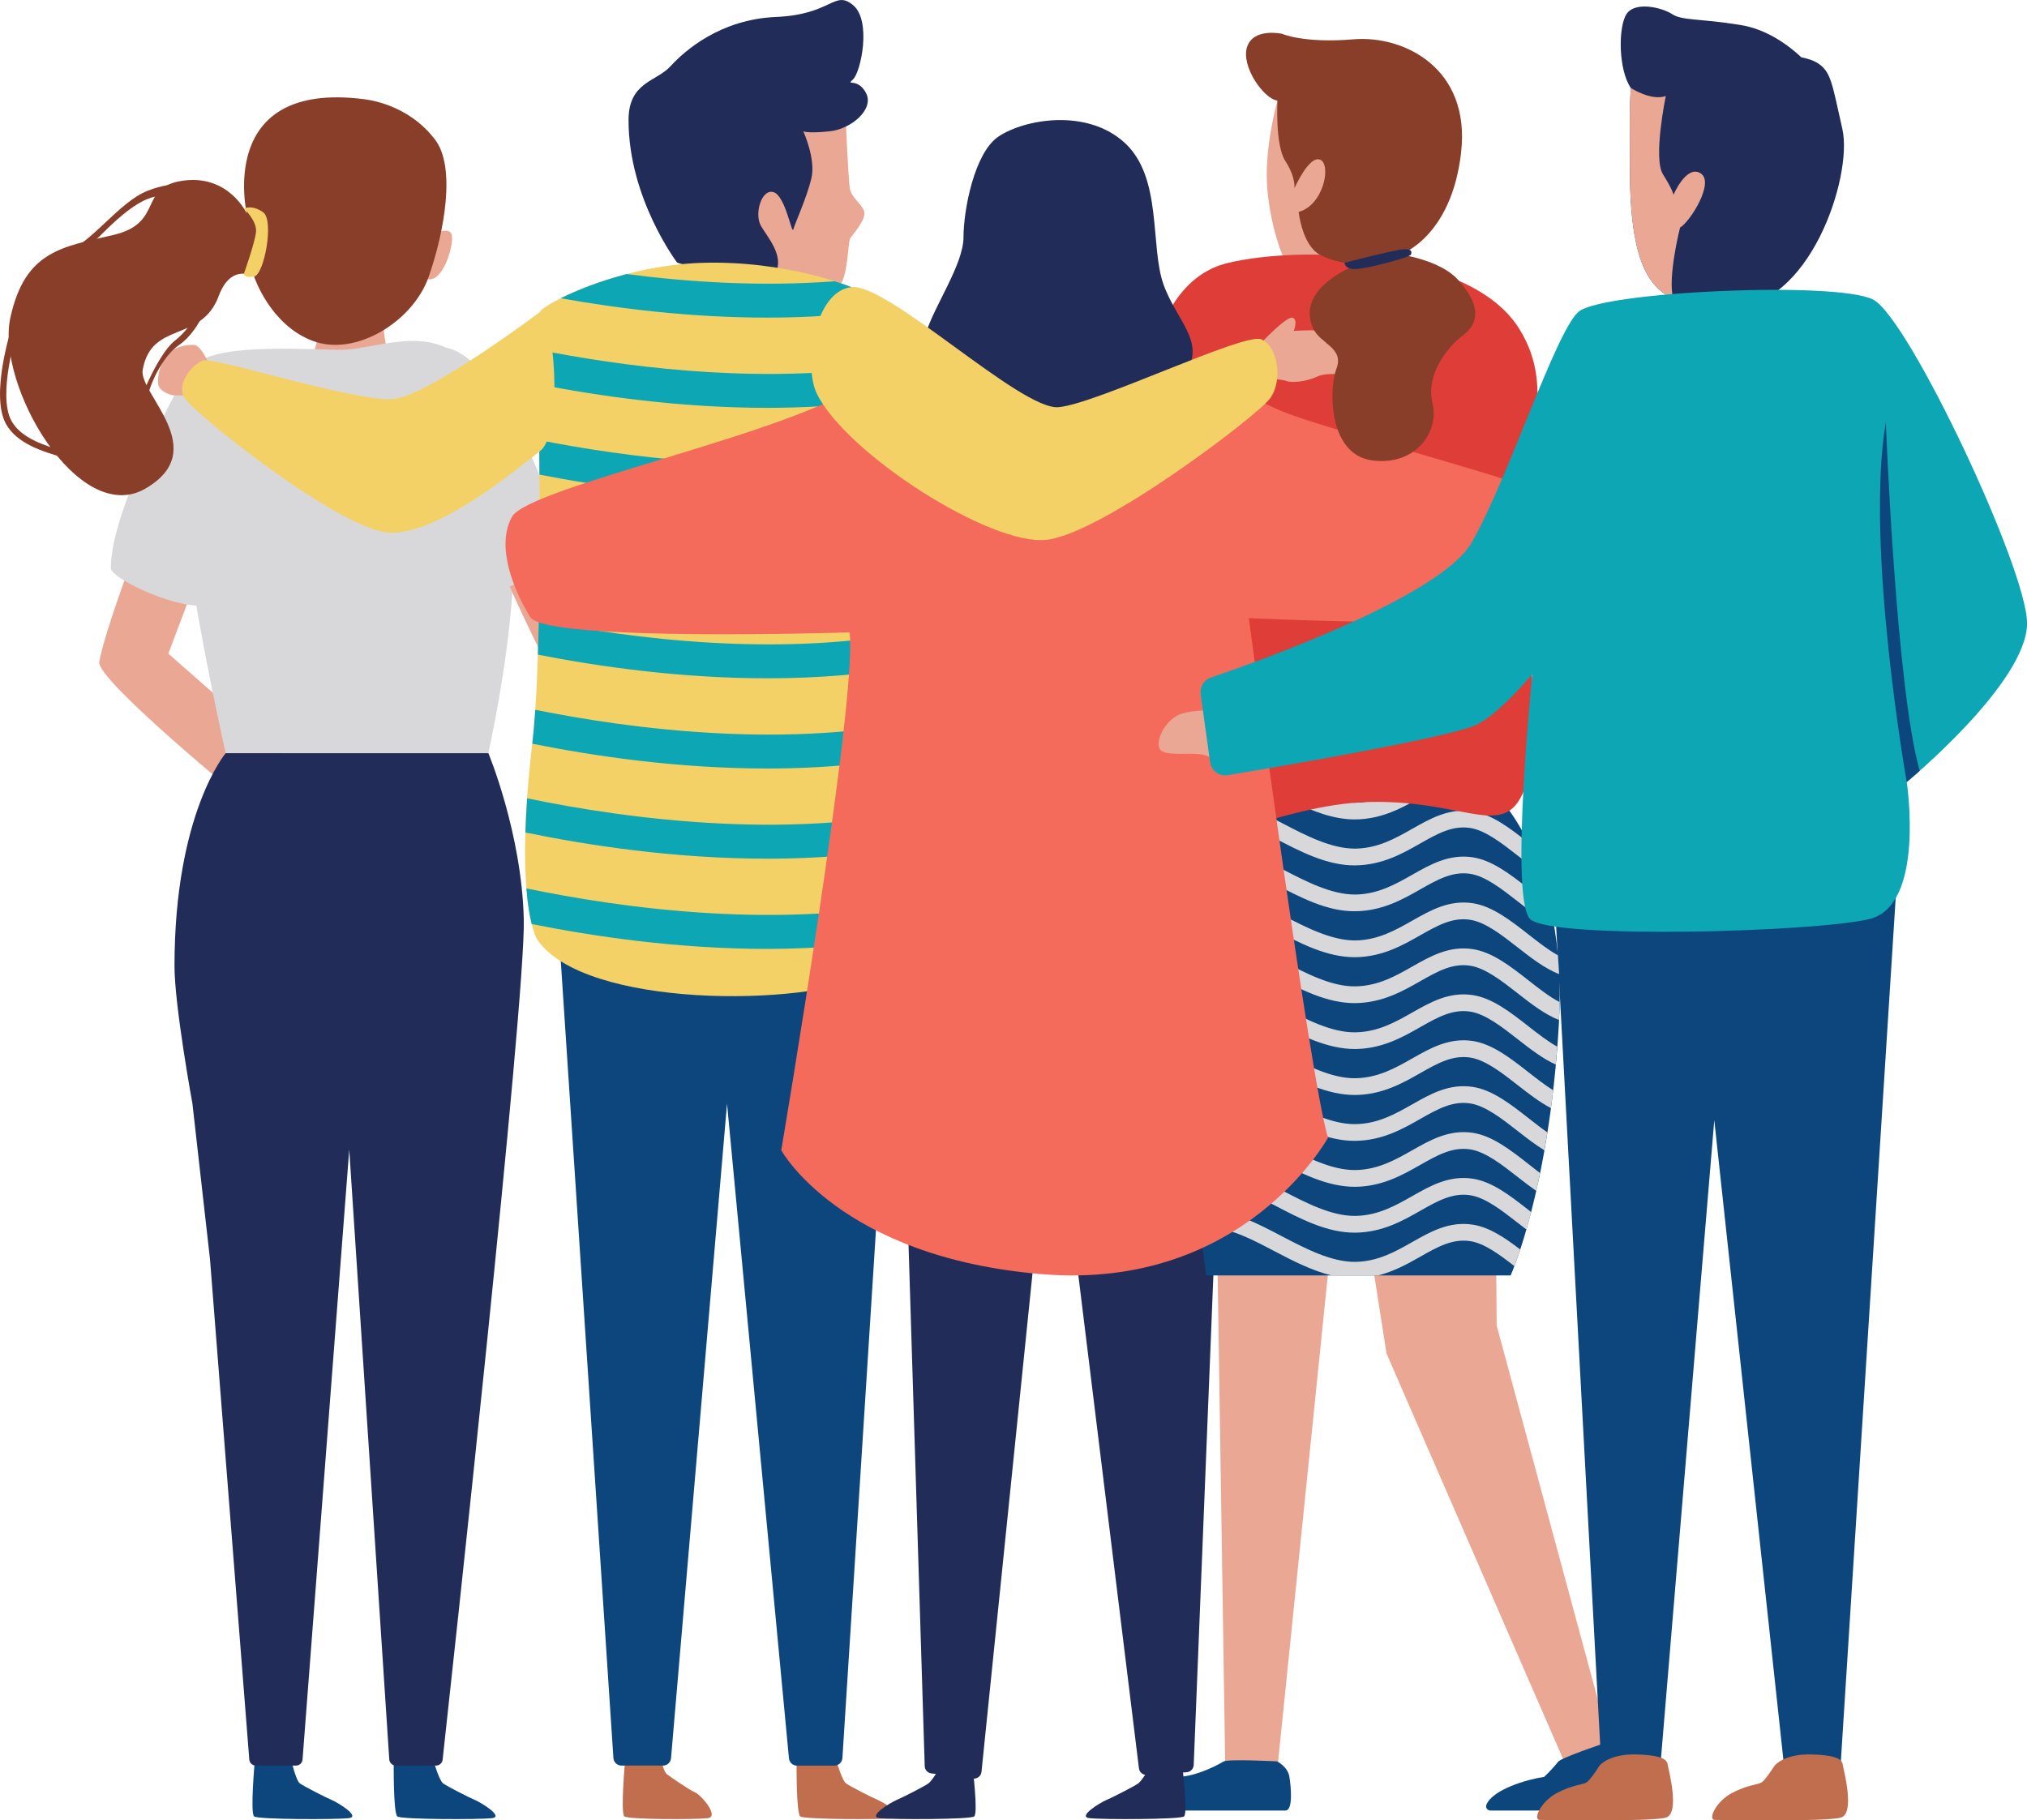 <svg width="442" height="397" viewBox="0 0 442 397" fill="none" xmlns="http://www.w3.org/2000/svg">
<g clip-path="url(#clip0_536_25212)">
<path d="M401.744 28.161C399.428 17.909 399.275 15.466 396.063 13.59C395.298 13.143 394.151 12.783 392.797 12.499C390.208 10.067 385.455 6.392 379.491 5.443C370.369 3.981 366.851 4.527 364.612 3.076C362.361 1.615 356.462 0.208 354.638 3.12C352.835 5.988 352.89 15.281 355.632 19.207C355.25 23.559 355.446 29.459 355.413 35.981C355.282 65.102 363.126 66.738 377.109 67.022C394.588 67.392 404.06 38.403 401.744 28.161Z" fill="#212C59"/>
<path d="M370.838 37.803C367.725 35.829 364.907 42.504 364.907 42.504C364.907 42.504 364.83 41.522 362.623 38.021C360.417 34.531 363.235 20.941 363.235 20.941C360.045 22.076 355.621 19.196 355.621 19.196C355.238 23.548 355.435 29.448 355.402 35.971C355.315 55.003 358.636 62.288 364.852 65.135C363.585 60.391 366.349 49.626 366.349 49.626C368.49 48.426 373.963 39.777 370.838 37.803Z" fill="#EAA794"/>
<path d="M278.561 21.934C278.561 21.934 275.578 32.404 276.343 41.217C277.108 50.018 280.145 58.078 281.51 58.678C282.876 59.278 288.196 58.678 288.196 58.678L294.587 47.597L298.028 26.187L278.561 21.934Z" fill="#EAA794"/>
<path d="M93.731 51.381C93.731 51.381 97.686 49.254 98.439 50.999C99.204 52.744 96.779 61.59 93.283 60.891C89.776 60.182 89.776 59.354 89.776 59.354L93.731 51.381Z" fill="#EAA794"/>
<path d="M83.539 69.279C83.539 69.279 83.692 75.681 84.828 76.816C85.964 77.95 72.516 80.459 70.309 79.619C68.103 78.779 67.349 78.332 67.349 78.332C67.349 78.332 69.709 75.529 68.944 72.715C68.179 69.912 83.539 69.279 83.539 69.279Z" fill="#EAA794"/>
<path d="M32.249 112.72C32.249 112.72 22.799 137.27 21.652 144.371C21.018 148.308 53.584 174.898 53.584 174.898L61.417 164.264L36.706 142.549L44.462 121.969L32.249 112.72Z" fill="#EAA794"/>
<path d="M55.561 384.032C55.561 384.032 54.513 395.451 55.419 396.139C56.337 396.826 73.281 396.826 76.023 396.52C78.765 396.215 73.663 393.107 72.374 392.572C71.085 392.038 66.213 389.54 65.382 388.929C64.541 388.319 63.547 384.032 63.547 384.032H55.561Z" fill="#0C467C"/>
<path d="M85.855 384.294C85.855 384.294 85.734 395.451 86.652 396.139C87.57 396.826 104.513 396.826 107.255 396.52C109.997 396.215 104.896 393.107 103.607 392.572C102.318 392.038 97.445 389.54 96.615 388.929C95.774 388.319 94.528 384.032 94.528 384.032L85.855 384.294Z" fill="#0C467C"/>
<path d="M39.306 83.828C39.306 83.828 24.165 110.898 24.165 123.877C24.165 126.615 44.233 135.493 47.204 130.705C50.165 125.928 39.306 83.828 39.306 83.828Z" fill="#D8D8DB"/>
<path d="M73.652 76.292C81.583 76.521 92.999 70.391 101.444 78.79C120.059 97.309 109.539 149.988 106.491 164.254H49.214C49.214 164.254 33.789 96.84 39.71 82.618C42.682 75.496 55.693 75.757 73.652 76.292Z" fill="#D8D8DB"/>
<path d="M45.445 79.095C45.445 79.095 43.774 75.299 42.332 75.223C40.89 75.147 38.639 75.485 37.165 76.706C34.805 78.637 34.281 82.334 34.499 83.828C34.729 85.323 37.208 86.25 38.006 86.228C38.792 86.217 40.737 86.228 40.737 86.228L45.445 79.095Z" fill="#EAA794"/>
<path d="M112.215 117.791L110.664 126.833C110.664 126.833 120.802 149.911 123.38 150.816C125.969 151.733 137.057 151.733 137.057 151.733L116.071 112.72L112.215 117.791Z" fill="#EAA794"/>
<path d="M97.347 75.856C97.347 75.856 102.547 76.281 108.785 85.846C115.023 95.411 123.795 117.421 122.298 120.911C120.802 124.401 106.807 129.712 106.807 129.712L97.347 75.856Z" fill="#D8D8DB"/>
<path d="M114.214 200.464C113.755 181.639 106.491 164.254 106.491 164.254H49.214C49.214 164.254 38.049 177.385 38.049 210.683C38.049 219.332 41.96 240.687 41.96 240.687L45.795 274.65L54.359 383.727C54.414 384.469 55.037 385.047 55.791 385.047H64.541C65.295 385.047 65.918 384.469 65.972 383.727L76.154 250.7L84.882 383.705C84.937 384.458 85.559 385.047 86.313 385.047H95.086C95.817 385.047 96.429 384.502 96.517 383.771C98.199 368.393 114.651 218.318 114.214 200.464Z" fill="#212C59"/>
<path d="M184.392 25.5C184.392 25.5 184.96 38.937 185.31 41.097C185.649 43.256 188.5 44.849 188.5 46.561C188.5 48.273 185.987 51.12 185.419 51.916C184.851 52.712 184.96 60.87 182.797 62.594C180.634 64.328 156 58.864 156 58.864L153.902 38.708C153.892 38.708 171.163 22.654 184.392 25.5Z" fill="#EAA794"/>
<path d="M147.654 57.271C147.654 57.271 137.046 43.267 137.057 26.187C137.057 17.876 143.109 17.833 146.19 14.463C149.271 11.092 157.027 4.21 169.229 3.698C181.432 3.174 181.891 -2.268 185.998 1.102C190.106 4.472 187.713 15.76 185.998 17.32C184.283 18.88 187.025 16.797 188.85 20.308C190.674 23.809 185.66 28.15 180.864 28.641C176.079 29.132 175.161 28.641 175.161 28.641C175.161 28.641 177.969 34.705 176.909 38.992C175.85 43.278 173.337 48.72 172.998 50.018C172.66 51.316 171.283 42.678 168.661 41.904C166.039 41.129 164.445 46.648 165.919 49.244C167.405 51.84 171.054 55.733 169.109 59.627C167.165 63.51 147.654 57.271 147.654 57.271Z" fill="#212C59"/>
<path d="M136.303 384.032C136.303 384.032 135.255 395.451 136.161 396.139C137.079 396.826 151.543 396.826 154.285 396.52C157.027 396.215 152.843 391.416 151.543 390.882C150.254 390.347 146.321 387.599 145.491 386.988C144.65 386.377 144.289 384.032 144.289 384.032H136.303Z" fill="#C16E4F"/>
<path d="M173.708 384.294C173.708 384.294 173.588 395.451 174.506 396.139C175.424 396.826 192.367 396.826 195.109 396.52C197.851 396.215 192.75 393.107 191.461 392.572C190.171 392.038 185.299 389.54 184.469 388.929C183.628 388.319 182.382 384.032 182.382 384.032L173.708 384.294Z" fill="#C16E4F"/>
<path d="M325.459 186.95L326.366 289.112L351.918 383.607L341.463 385.058L302.343 295.187L293.538 239.018L278.561 385.527L267.155 384.589L264.326 200.42L325.459 186.95Z" fill="#EAA794"/>
<path d="M281.149 387.446C280.789 385.254 278.462 384.13 278.462 384.13C278.462 384.13 267.767 383.563 266.784 384.163C265.812 384.774 261.551 387.075 257.782 387.446C254.396 387.773 246.006 390.063 244.586 393.597C244.345 394.197 244.793 394.851 245.449 394.851H280.297C282.002 394.862 281.521 389.638 281.149 387.446Z" fill="#0C467C"/>
<path d="M354.31 382.026C353.163 380.128 350.585 379.921 350.585 379.921C350.585 379.921 340.425 383.302 339.737 384.229C339.355 384.742 338.208 386.105 336.7 387.523C333.018 388.035 325.459 390.26 324.115 393.598C323.875 394.198 324.323 394.852 324.978 394.852H341.048L356.244 389.224C357.817 388.613 355.446 383.935 354.31 382.026Z" fill="#0C467C"/>
<path d="M146.638 177.386L120.638 184.671L133.758 383.411C133.824 384.338 134.588 385.047 135.517 385.047H144.573C145.491 385.047 146.245 384.349 146.321 383.444L158.534 240.688L172.037 383.466C172.124 384.371 172.878 385.058 173.785 385.058H181.934C182.863 385.058 183.628 384.338 183.693 383.411L195.907 191.193L146.638 177.386Z" fill="#0C467C"/>
<path d="M338.393 184.671L349.176 385.058H362.055L373.81 244.287L389.017 385.058H401.35L413.662 191.193L364.393 177.386L338.393 184.671Z" fill="#0C467C"/>
<path d="M195.907 200.464L201.642 385.178C201.664 385.985 202.276 386.65 203.073 386.748L212.184 387.883C213.091 387.992 213.921 387.337 214.019 386.421L229.663 233.544L248.355 385.658C248.464 386.519 249.229 387.152 250.092 387.086L258.766 386.498C259.596 386.443 260.251 385.767 260.295 384.927L267.582 203.485L195.907 200.464Z" fill="#212C59"/>
<path d="M185.638 62.615C185.638 62.615 171.72 56.791 153.247 57.315C134.774 57.838 118.584 66.258 117.667 68.079C116.749 69.901 119.032 136.791 116.072 162.127C112.204 195.141 116.574 204.074 117.219 205.012C127.488 219.823 175.14 219.736 190.423 212.45C205.706 205.164 206.842 174.888 206.842 174.888L185.638 62.615Z" fill="#F3D166"/>
<path d="M117.481 135.286C117.426 137.849 117.372 140.347 117.295 142.768C130.404 145.353 148.277 147.927 167.361 147.927C178.461 147.927 189.975 147.054 201.172 144.797L199.807 137.598C170.136 143.532 137.582 139.278 117.481 135.286Z" fill="#0CA6B4"/>
<path d="M114.946 174.103C114.761 176.796 114.64 179.272 114.564 181.552C127.859 184.3 146.922 187.267 167.351 187.267C180.056 187.267 193.274 186.089 205.979 183.035C206.569 179.24 206.766 176.327 206.82 175.302C174.145 183.864 136.271 178.531 114.946 174.103Z" fill="#0CA6B4"/>
<path d="M199.031 204.172C200.593 201.641 201.85 198.817 202.855 195.948C171.032 203.136 135.222 197.999 114.782 193.745C115.056 197.235 115.503 199.744 115.93 201.511C129.148 204.172 147.61 206.942 167.351 206.942C177.761 206.92 188.511 206.124 199.031 204.172Z" fill="#0CA6B4"/>
<path d="M116.727 154.798C116.541 157.492 116.334 159.968 116.082 162.127C116.082 162.149 116.082 162.171 116.072 162.193C129.279 164.854 147.687 167.602 167.361 167.602C179.651 167.602 192.422 166.49 204.734 163.654L203.379 156.51C172.419 163.632 137.549 158.997 116.727 154.798Z" fill="#0CA6B4"/>
<path d="M117.666 115.654C117.666 118.152 117.656 120.66 117.645 123.169C130.721 125.732 148.451 128.262 167.372 128.262C177.292 128.262 187.528 127.521 197.589 125.765L196.235 118.588C167.624 123.507 136.959 119.483 117.666 115.654Z" fill="#0CA6B4"/>
<path d="M117.448 76.292C117.448 78.462 117.47 80.993 117.491 83.817C130.579 86.381 148.375 88.944 167.361 88.944C174.91 88.944 182.644 88.507 190.346 87.537L188.991 80.338C162.445 83.534 135.123 79.804 117.448 76.292Z" fill="#0CA6B4"/>
<path d="M182.022 61.339C166.105 62.561 150.243 61.535 136.642 59.769C130.688 61.328 125.663 63.346 122.276 65.047C134.763 67.283 150.592 69.268 167.34 69.268C173.708 69.268 180.198 68.963 186.698 68.297L185.627 62.615C185.638 62.615 184.338 62.081 182.022 61.339Z" fill="#0CA6B4"/>
<path d="M117.579 95.978C117.601 98.411 117.612 100.93 117.634 103.504C130.71 106.067 148.44 108.597 167.361 108.597C176.101 108.597 185.081 108.041 193.984 106.711L192.618 99.501C165.034 103.515 136.074 99.643 117.579 95.978Z" fill="#0CA6B4"/>
<path d="M325.907 172.979C325.907 172.979 342.042 187.441 339.912 223.563C337.781 259.697 329.402 278.151 329.402 278.151H263.015C263.015 278.151 255.019 221.807 259.268 203.048C263.529 184.289 273.634 174.887 273.634 174.887L325.907 172.979Z" fill="#0C467C"/>
<path d="M333.237 243.806C329.403 240.807 325.426 237.698 321.177 237.044C316.02 236.248 311.913 238.593 307.936 240.85C304.266 242.933 300.475 245.082 295.548 245.158C290.337 245.213 284.809 242.334 279.457 239.531C274.093 236.717 268.991 234.055 264.228 234.295C262.283 234.394 260.394 234.928 258.624 235.68C258.711 236.978 258.799 238.276 258.886 239.574C260.634 238.669 262.502 238.025 264.414 237.927C268.215 237.731 272.847 240.174 277.752 242.748C283.509 245.769 289.398 248.888 295.592 248.801C301.447 248.714 305.85 246.216 309.717 244.013C313.475 241.886 316.72 240.043 320.598 240.643C323.908 241.156 327.491 243.959 330.965 246.674C332.877 248.169 334.799 249.663 336.766 250.862C336.984 249.597 337.203 248.299 337.421 246.958C336.067 246.02 334.657 244.918 333.237 243.806Z" fill="#D8D8DB"/>
<path d="M333.237 253.818C329.403 250.819 325.426 247.711 321.177 247.056C316.02 246.271 311.913 248.605 307.936 250.863C304.266 252.946 300.475 255.094 295.548 255.171C290.337 255.225 284.809 252.346 279.456 249.543C274.093 246.729 268.991 244.079 264.228 244.308C262.546 244.395 260.907 244.799 259.345 245.398C259.454 246.675 259.563 247.951 259.683 249.205C261.202 248.507 262.797 248.027 264.414 247.951C268.215 247.765 272.847 250.197 277.752 252.771C283.509 255.792 289.398 258.879 295.592 258.824C301.447 258.737 305.85 256.24 309.717 254.036C313.475 251.91 316.719 250.066 320.598 250.666C323.908 251.179 327.491 253.982 330.965 256.698C332.287 257.734 333.63 258.77 334.985 259.719C335.269 258.486 335.542 257.188 335.815 255.836C334.974 255.182 334.111 254.505 333.237 253.818Z" fill="#D8D8DB"/>
<path d="M277.763 262.773C283.52 265.794 289.409 268.902 295.603 268.826C301.458 268.739 305.861 266.241 309.728 264.038C313.486 261.911 316.73 260.068 320.609 260.668C323.919 261.181 327.502 263.984 330.976 266.699C331.599 267.179 332.221 267.67 332.844 268.139C333.183 266.972 333.532 265.707 333.882 264.333C333.663 264.169 333.445 263.994 333.226 263.82C329.392 260.821 325.415 257.712 321.166 257.058C316.009 256.262 311.902 258.607 307.925 260.864C304.255 262.947 300.464 265.096 295.537 265.172C290.326 265.216 284.799 262.348 279.446 259.545C274.082 256.731 268.98 254.058 264.217 254.309C262.851 254.375 261.53 254.669 260.251 255.084C260.383 256.349 260.514 257.603 260.645 258.803C261.868 258.334 263.135 258.007 264.414 257.941C268.226 257.778 272.847 260.199 277.763 262.773Z" fill="#D8D8DB"/>
<path d="M331.5 272.501C328.201 269.971 324.782 267.637 321.166 267.081C316.009 266.285 311.902 268.63 307.925 270.887C304.255 272.97 300.464 275.119 295.537 275.195C290.326 275.239 284.798 272.371 279.446 269.568C274.082 266.754 268.98 264.093 264.217 264.332C263.223 264.387 262.261 264.561 261.311 264.801C261.464 266.088 261.606 267.299 261.748 268.444C262.622 268.193 263.507 268.008 264.414 267.964C268.215 267.79 272.847 270.211 277.752 272.785C281.86 274.945 286.033 277.093 290.337 278.151H300.508C304.047 277.246 307.019 275.588 309.728 274.05C313.486 271.923 316.73 270.08 320.609 270.68C323.678 271.149 326.988 273.603 330.222 276.122C330.572 275.217 331.009 274.007 331.5 272.501Z" fill="#D8D8DB"/>
<path d="M295.602 178.705C301.458 178.617 305.86 176.12 309.728 173.917C309.957 173.786 310.176 173.666 310.394 173.546L301.633 173.862C299.775 174.549 297.776 175.029 295.537 175.062C293.865 175.073 292.161 174.767 290.435 174.277L281.543 174.604C286.098 176.872 290.763 178.748 295.602 178.705Z" fill="#D8D8DB"/>
<path d="M333.237 203.746C329.403 200.747 325.426 197.638 321.177 196.984C316.02 196.188 311.913 198.533 307.936 200.79C304.266 202.874 300.475 205.022 295.548 205.098C290.337 205.12 284.809 202.274 279.456 199.471C274.093 196.657 268.991 194.006 264.228 194.236C263.398 194.279 262.578 194.421 261.77 194.606C261.278 195.948 260.809 197.355 260.372 198.838C261.683 198.315 263.037 197.944 264.403 197.878C268.204 197.682 272.836 200.125 277.741 202.699C283.498 205.72 289.387 208.807 295.581 208.752C301.436 208.665 305.839 206.167 309.706 203.964C313.464 201.837 316.709 199.994 320.587 200.594C323.897 201.107 327.48 203.91 330.954 206.625C333.893 208.927 336.886 211.239 339.967 212.439C339.901 211.032 339.814 209.647 339.693 208.316C337.629 207.193 335.466 205.491 333.237 203.746Z" fill="#D8D8DB"/>
<path d="M333.237 193.734C329.403 190.735 325.426 187.627 321.177 186.972C316.02 186.176 311.913 188.521 307.936 190.779C304.266 192.862 300.475 195.01 295.548 195.087C290.337 195.109 284.809 192.262 279.456 189.459C274.956 187.092 270.651 184.878 266.577 184.344C265.943 185.424 265.298 186.601 264.665 187.867C268.423 187.801 272.945 190.157 277.763 192.676C283.52 195.698 289.408 198.828 295.603 198.73C301.458 198.642 305.861 196.145 309.728 193.942C313.486 191.815 316.73 189.972 320.608 190.571C323.919 191.084 327.502 193.887 330.976 196.603C333.565 198.62 336.187 200.671 338.885 201.958C338.612 200.3 338.284 198.73 337.934 197.224C336.416 196.221 334.843 194.989 333.237 193.734Z" fill="#D8D8DB"/>
<path d="M321.166 176.96C316.01 176.164 311.902 178.509 307.926 180.766C304.255 182.849 300.464 184.998 295.537 185.074C290.326 185.107 284.799 182.249 279.446 179.446C277.075 178.203 274.77 177.003 272.509 176.065C271.886 176.753 271.056 177.723 270.083 179.021C272.498 179.937 275.076 181.279 277.741 182.675C283.499 185.696 289.387 188.804 295.581 188.728C301.436 188.641 305.839 186.143 309.706 183.94C313.464 181.813 316.709 179.97 320.587 180.57C323.897 181.082 327.48 183.885 330.954 186.601C332.582 187.877 334.231 189.164 335.903 190.255C335.051 187.801 334.122 185.631 333.194 183.722C329.392 180.723 325.415 177.614 321.166 176.96Z" fill="#D8D8DB"/>
<path d="M333.237 233.794C329.403 230.795 325.426 227.686 321.177 227.032C316.02 226.236 311.913 228.581 307.936 230.838C304.266 232.921 300.475 235.07 295.548 235.146C290.337 235.212 284.81 232.322 279.457 229.519C274.093 226.705 268.991 224.054 264.228 224.283C262.098 224.392 260.055 225.014 258.143 225.898C258.187 227.206 258.242 228.548 258.307 229.889C260.219 228.821 262.294 228.035 264.425 227.926C268.226 227.752 272.858 230.173 277.763 232.747C283.52 235.768 289.409 238.866 295.603 238.8C301.458 238.713 305.861 236.215 309.728 234.012C313.486 231.885 316.731 230.042 320.609 230.642C323.919 231.155 327.502 233.958 330.976 236.673C333.346 238.527 335.739 240.382 338.197 241.669C338.361 240.403 338.525 239.095 338.678 237.764C336.919 236.673 335.094 235.245 333.237 233.794Z" fill="#D8D8DB"/>
<path d="M333.237 213.758C329.402 210.759 325.426 207.65 321.176 206.996C316.02 206.2 311.912 208.545 307.936 210.802C304.265 212.886 300.475 215.034 295.548 215.11C290.337 215.187 284.809 212.286 279.456 209.483C274.092 206.669 268.991 204.008 264.228 204.248C262.349 204.346 260.524 204.836 258.809 205.556C258.612 206.865 258.449 208.294 258.328 209.832C260.229 208.774 262.294 207.999 264.402 207.89C268.204 207.705 272.836 210.137 277.741 212.711C283.498 215.732 289.386 218.841 295.581 218.764C301.436 218.677 305.838 216.179 309.706 213.976C313.464 211.849 316.708 210.006 320.586 210.606C323.896 211.119 327.48 213.922 330.954 216.637C333.881 218.928 336.864 221.24 339.934 222.44C339.999 221.098 340.043 219.8 340.054 218.524C337.891 217.412 335.597 215.612 333.237 213.758Z" fill="#D8D8DB"/>
<path d="M333.237 223.781C329.403 220.782 325.426 217.674 321.177 217.019C316.02 216.223 311.913 218.568 307.936 220.826C304.266 222.909 300.475 225.058 295.548 225.134C290.337 225.21 284.809 222.309 279.457 219.506C274.093 216.692 268.991 214.031 264.228 214.271C262.065 214.38 259.989 215.023 258.056 215.918C258.034 217.248 258.012 218.623 258.023 220.03C260.011 218.874 262.185 218.023 264.414 217.903C268.215 217.728 272.847 220.15 277.752 222.724C283.509 225.745 289.398 228.82 295.592 228.777C301.447 228.689 305.85 226.192 309.717 223.989C313.475 221.862 316.72 220.019 320.598 220.619C323.908 221.131 327.491 223.934 330.965 226.65C333.674 228.766 336.427 230.903 339.246 232.169C339.366 230.893 339.475 229.595 339.573 228.264C337.552 227.152 335.422 225.483 333.237 223.781Z" fill="#D8D8DB"/>
<path d="M267.571 57.391C283.411 53.498 320.455 54.479 331.227 71.624C340.076 85.694 331.445 98.4 332.745 119.243C334.155 141.797 335.029 164.287 332.822 171.005C328.561 183.93 320.608 174.539 299.022 174.888C277.435 175.237 260.59 188.859 256.122 174.888C251.654 160.917 234.251 65.593 267.571 57.391Z" fill="#DE3E37"/>
<path d="M275.163 74.624C275.163 74.624 280.418 69.04 281.783 69.29C283.138 69.541 282.122 72.17 282.122 72.17C282.122 72.17 289.419 71.592 293.145 72.857C296.881 74.122 299.415 79.892 297.219 81.026C295.013 82.16 289.703 80.971 287.355 82.073C285.006 83.174 281.871 83.6 280.516 83.087C279.161 82.575 274.661 82.575 274.661 82.575L275.163 74.624Z" fill="#EAA794"/>
<path d="M251.555 75.147C258.744 78.441 270.487 85.846 279.609 89.718C288.731 93.59 335.487 105.652 337.312 108.161C339.136 110.669 339.355 130.05 332.286 133.682C325.218 137.314 272.312 134.806 272.312 134.806C272.312 134.806 285.618 235.07 289.572 248.125C289.572 248.125 271.329 281.521 227.227 277.878C183.136 274.236 170.355 250.852 170.355 250.852C170.355 250.852 187.08 152.18 185.255 137.914C185.255 137.914 118.955 140.041 115.613 134.577C112.27 129.113 107.976 119.395 111.625 112.72C115.274 106.045 175.522 93.895 188.598 82.967C201.686 72.027 236.283 68.134 251.555 75.147Z" fill="#F46B5C"/>
<path d="M275.513 157.459C275.513 157.459 270.258 151.875 268.893 152.125C267.538 152.376 268.554 155.005 268.554 155.005C268.554 155.005 261.256 154.427 257.531 155.692C253.795 156.957 251.261 162.727 253.456 163.861C255.663 164.995 260.972 163.806 263.321 164.908C265.67 166.009 268.805 166.435 270.16 165.922C271.514 165.41 276.015 165.41 276.015 165.41L275.513 157.459Z" fill="#EAA794"/>
<path d="M217.701 29.797C223.338 25.991 236.971 23.548 245.252 31.149C253.533 38.74 250.725 53.639 253.708 62.037C256.69 70.435 264.26 75.627 257.039 82.923C249.818 90.22 232.066 97.734 219.733 92.881C207.388 88.027 199.949 79.019 201.817 72.889C203.674 66.76 210.097 57.642 210.097 51.741C210.097 45.841 212.457 33.342 217.701 29.797Z" fill="#212C59"/>
<path d="M178.111 85.846C175.118 79.706 177.652 63.531 185.638 62.615C193.623 61.699 222.584 89.489 230.799 88.802C239.014 88.115 271.394 72.409 275.043 74.001C278.692 75.594 279.828 83.108 276.867 86.98C273.907 90.852 240.434 116.352 228.199 117.726C215.975 119.089 184.469 98.879 178.111 85.846Z" fill="#F3D166"/>
<path d="M117.677 68.09C117.677 68.09 93.731 86.097 85.975 87.002C78.219 87.918 46.516 77.688 44.233 78.604C41.95 79.52 38.53 83.501 40.125 86.631C41.72 89.761 73.652 115.239 84.599 116.144C95.545 117.061 114.52 100.821 117.743 98.378C123.151 94.277 120.561 66.727 117.677 68.09Z" fill="#F3D166"/>
<path d="M261.813 151.384C261.595 149.791 262.524 148.275 264.042 147.763C274.628 144.163 314.119 130.105 320.892 118.348C328.725 104.747 339.136 72.54 344.161 68.035C349.176 63.531 400.728 61.252 408.484 65.352C416.24 69.453 442.011 124.106 442.011 135.94C442.011 148.919 415.781 170.547 415.781 170.547C415.781 170.547 419.889 197.573 407.566 200.452C395.255 203.332 338.229 204.859 333.674 200.452C329.108 196.046 334.133 147.021 334.133 147.021C334.133 147.021 326.442 156.281 321.515 158.255C314.272 161.145 278.91 167.187 267.734 169.052C265.866 169.369 264.129 168.071 263.867 166.206L261.813 151.384Z" fill="#0CA6B4"/>
<path d="M257.793 385.058C257.793 385.058 259.082 395.452 258.176 396.139C257.258 396.826 240.314 396.826 237.572 396.52C234.83 396.215 239.932 393.107 241.221 392.572C242.51 392.038 247.382 389.54 248.213 388.929C249.054 388.319 250.649 385.527 250.649 385.527L257.793 385.058Z" fill="#212C59"/>
<path d="M212.042 385.058C212.042 385.058 213.331 395.452 212.424 396.139C211.507 396.826 194.563 396.826 191.821 396.52C189.079 396.215 194.181 393.107 195.47 392.572C196.759 392.038 201.631 389.54 202.461 388.929C203.302 388.319 204.897 385.527 204.897 385.527L212.042 385.058Z" fill="#212C59"/>
<path d="M348.794 385.057C348.794 385.057 350.847 382.396 357.085 382.625C363.323 382.854 363.552 384.065 363.694 385.057C363.847 386.039 366.36 395.375 363.312 396.368C360.275 397.349 337.465 396.902 335.794 396.902C334.122 396.902 336.023 392.877 339.442 391.056C342.862 389.235 345.145 389.235 345.975 388.7C346.816 388.166 348.794 385.057 348.794 385.057Z" fill="#C16E4F"/>
<path d="M386.963 385.057C386.963 385.057 389.017 382.396 395.255 382.625C401.492 382.854 401.722 384.065 401.864 385.057C402.017 386.039 404.529 395.375 401.482 396.368C398.445 397.349 375.634 396.902 373.963 396.902C372.292 396.902 374.192 392.877 377.612 391.056C381.031 389.235 383.314 389.235 384.155 388.7C384.986 388.166 386.963 385.057 386.963 385.057Z" fill="#C16E4F"/>
<path d="M79.355 21.628C83.779 22.195 90.301 24.453 94.867 30.441C99.434 36.428 96.921 50.465 93.502 60.303C90.082 70.141 77.53 77.873 68.179 74.34C58.828 70.817 55.408 60.303 55.408 60.303C55.408 60.303 50.394 57.282 47.707 64.524C43.883 74.852 32.937 69.901 31.113 80.72C30.25 85.835 46.276 98.149 31.681 106.569C17.086 114.989 -0.929 83.905 2.261 69.279C5.462 54.653 13.557 53.868 24.733 51.239C35.908 48.611 29.966 40.769 39.95 39.395C49.935 38.032 53.813 46.572 53.813 46.572C53.813 46.572 47.008 17.516 79.355 21.628Z" fill="#893E2A"/>
<path d="M53.191 45.47C53.191 45.47 54.95 44.554 57.386 46.299C59.822 48.044 57.615 59.888 55.408 60.303C53.202 60.717 53.191 59.681 53.191 59.681C53.191 59.681 55.55 53.05 55.824 50.618C56.097 48.197 53.191 45.47 53.191 45.47Z" fill="#F3D166"/>
<path d="M42.714 40.453C42.714 40.453 38.454 39.166 32.227 41.587C25.989 44.02 20.122 52.854 14.507 54.872C8.892 56.889 8.892 56.889 8.892 56.889L15.108 57.38C15.108 57.38 19.522 53.737 22.712 50.553C25.901 47.368 30.675 43.114 34.444 42.809C38.224 42.504 42.714 40.453 42.714 40.453Z" fill="#893E2A"/>
<path d="M46.286 63.641C46.286 63.641 44.003 71.853 39.098 75.202C34.193 78.55 31.003 88.006 32.03 89.598C33.057 91.191 29.867 88.933 29.867 88.933C29.867 88.933 34.084 77.525 38.082 74.34C42.07 71.155 42.725 68.036 42.725 68.036L46.286 63.641Z" fill="#893E2A"/>
<path d="M17.599 101.203C16.9 100.701 15.349 100.243 13.557 99.709C9.406 98.487 3.714 96.807 1.3 92.445C-2.141 86.228 2.338 72.028 2.534 71.428L3.834 71.842C3.791 71.984 -0.655 86.086 2.502 91.79C4.643 95.673 10.029 97.255 13.961 98.411C15.95 99 17.534 99.458 18.419 100.112L17.599 101.203Z" fill="#893E2A"/>
<path d="M279.533 7.362C279.533 7.362 273.295 5.999 271.93 10.241C270.564 14.484 275.611 21.628 278.561 21.933C278.561 21.933 278.014 31.651 280.287 35.141C282.57 38.631 282.264 41.063 282.264 41.063C282.264 41.063 285.454 33.778 287.89 34.836C290.326 35.894 288.655 44.706 283.182 46.222C283.182 46.222 283.946 53.431 287.748 55.515C291.55 57.598 296.182 57.598 296.182 57.598C296.182 57.598 282.231 62.582 286.339 71.613C287.901 75.037 293.134 75.812 291.43 80.371C289.714 84.93 289.66 99.152 299.219 100.406C308.788 101.671 313.89 94.026 312.372 87.962C310.853 81.887 315.409 75.823 319.057 73.085C322.706 70.348 322.837 66.334 317.801 60.881C313.923 56.682 305.369 55.493 305.369 55.493C305.369 55.493 316.468 51.828 318.598 33.309C320.729 14.789 306.068 7.667 295.155 8.573C284.252 9.489 279.533 7.362 279.533 7.362Z" fill="#893E2A"/>
<path d="M293.177 57.315C293.177 57.315 293.21 58.755 295.646 58.678C298.082 58.602 307.434 56.148 307.663 55.515C307.893 54.883 307.893 54.283 306.068 54.359C304.244 54.425 293.177 57.315 293.177 57.315Z" fill="#212C59"/>
<path d="M415.771 170.557C415.771 170.557 416.874 169.641 418.611 168.103C413.422 150.075 411.215 92.117 411.215 92.117C406.649 118.871 415.771 170.557 415.771 170.557Z" fill="#0C467C"/>
</g>
<defs>
<clipPath id="clip0_536_25212">
<rect width="442" height="397" fill="white"/>
</clipPath>
</defs>
</svg>
